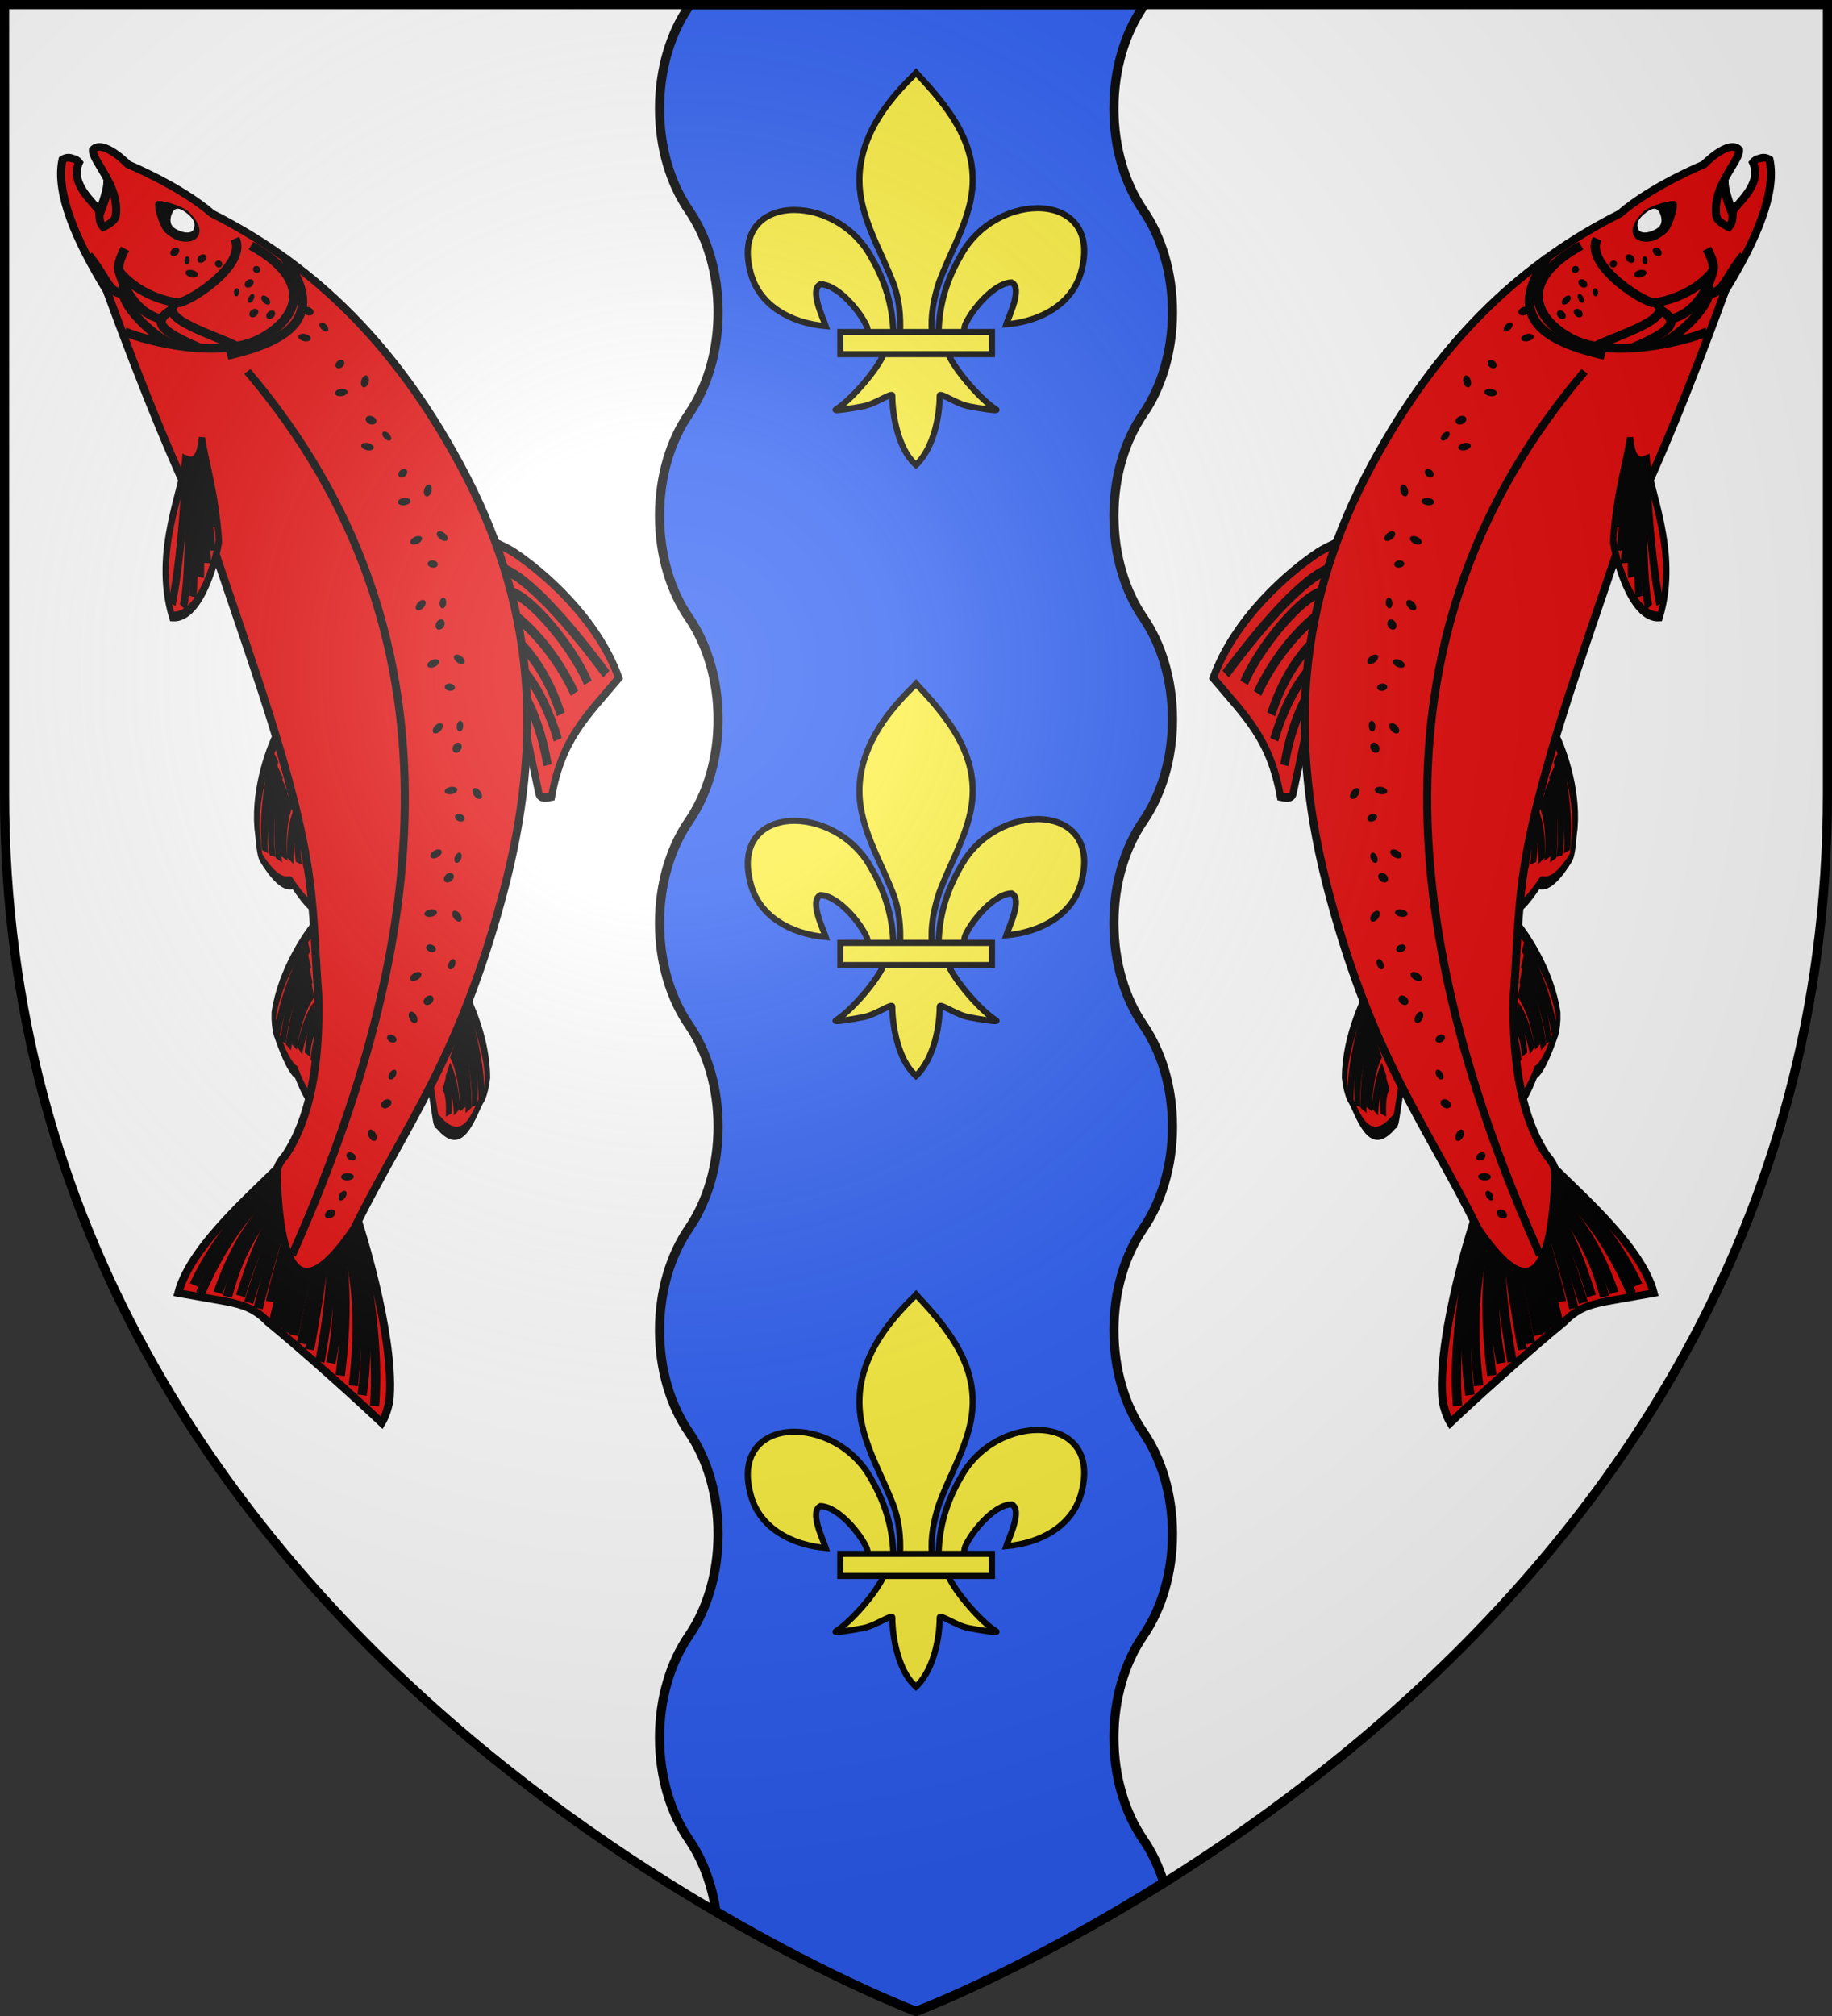 <?xml version="1.0" encoding="UTF-8" standalone="no"?>
<svg
   xmlns:dc="http://purl.org/dc/elements/1.1/"
   xmlns:cc="http://creativecommons.org/ns#"
   xmlns:rdf="http://www.w3.org/1999/02/22-rdf-syntax-ns#"
   xmlns:svg="http://www.w3.org/2000/svg"
   xmlns="http://www.w3.org/2000/svg"
   xmlns:xlink="http://www.w3.org/1999/xlink"
   xmlns:sodipodi="http://sodipodi.sourceforge.net/DTD/sodipodi-0.dtd"
   xmlns:inkscape="http://www.inkscape.org/namespaces/inkscape"
   width="600"
   height="660"
   viewBox="0 0 600 660"
   id="svg2"
   sodipodi:version="0.32"
   inkscape:version="0.46"
   sodipodi:docname="Blason_ville_fr_Chazelles-sur-Albe-A_(Meurthe-et-Moselle).svg"
   inkscape:output_extension="org.inkscape.output.svg.inkscape"
   version="1.0">
  <rect x="0" y="0" width="600" height="660" fill="#333333" stroke="none"/>
  <sodipodi:namedview
     inkscape:window-height="977"
     inkscape:window-width="1280"
     inkscape:pageshadow="2"
     inkscape:pageopacity="0.0"
     guidetolerance="10.0"
     gridtolerance="10.0"
     objecttolerance="10.0"
     borderopacity="1.0"
     bordercolor="#666666"
     pagecolor="#ffffff"
     id="base"
     showgrid="false"
     inkscape:zoom="1.1621212"
     inkscape:cx="300"
     inkscape:cy="330"
     inkscape:window-x="-4"
     inkscape:window-y="-4"
     inkscape:current-layer="layer4"
     inkscape:object-nodes="true"
     inkscape:window-maximized="1" />
  <defs
     id="defs4">
    <radialGradient
       id="Gradient1"
       gradientUnits="userSpaceOnUse"
       cx="-80"
       cy="-80"
       r="405">
      <stop
         style="stop-color:#fff;stop-opacity:0.31"
         offset="0"
         id="stop7" />
      <stop
         style="stop-color:#fff;stop-opacity:0.25"
         offset="0.19"
         id="stop9" />
      <stop
         style="stop-color:#6b6b6b;stop-opacity:0.125"
         offset="0.6"
         id="stop11" />
      <stop
         style="stop-color:#000;stop-opacity:0.125"
         offset="1"
         id="stop13" />
    </radialGradient>
    <clipPath
       id="shield_cut">
      <path
         id="shield"
         d="M -298.5,-298.5 L 298.5,-298.5 L 298.5,-40 C 298.5,246.31 0,358.5 0,358.5 C 0,358.5 -298.5,246.31 -298.5,-40 L -298.5,-298.5 z" />
    </clipPath>
  </defs>
  <g
     id="layer4"
     inkscape:label="Fond écu"
     inkscape:groupmode="layer"
     transform="translate(300,300)">
    <use
       xlink:href="#shield"
       id="use18"
       style="fill:#ffffff"
       x="0"
       y="0"
       width="600"
       height="660" />
    <g
       transform="translate(-1700,-300)"
       inkscape:label="Meubles"
       id="g4275" />
    <path
       style="fill:#2b5df2;fill-opacity:1;fill-rule:evenodd;stroke:#000000;stroke-width:3;stroke-linecap:butt;stroke-linejoin:miter;stroke-opacity:1;display:inline"
       d="M 226.062 1.5 C 225.91 1.731 225.75 1.96 225.594 2.188 C 219.641 10.862 216 22.611 216 35.531 C 216 48.452 219.641 60.169 225.594 68.844 C 231.547 77.518 235.188 89.267 235.188 102.188 C 235.188 115.108 231.547 126.857 225.594 135.531 C 219.641 144.206 216 155.923 216 168.844 C 216 181.764 219.641 193.513 225.594 202.188 C 231.547 210.862 235.188 222.611 235.188 235.531 C 235.188 248.452 231.547 260.169 225.594 268.844 C 219.641 277.518 216 289.267 216 302.188 C 216 315.108 219.641 326.857 225.594 335.531 C 231.547 344.206 235.188 355.923 235.188 368.844 C 235.188 381.764 231.547 393.513 225.594 402.188 C 219.641 410.862 216 422.611 216 435.531 C 216 448.452 219.641 460.169 225.594 468.844 C 231.547 477.518 235.188 489.267 235.188 502.188 C 235.188 515.108 231.547 526.857 225.594 535.531 C 219.641 544.206 216 555.923 216 568.844 C 216 581.764 219.641 593.513 225.594 602.188 C 230.002 608.611 233.136 616.727 234.469 625.75 C 272.62 648.119 300 658.5 300 658.5 C 300 658.5 335.05 645.214 381.125 616.281 C 379.486 611.041 377.205 606.266 374.406 602.188 C 368.453 593.513 364.812 581.764 364.812 568.844 C 364.812 555.923 368.453 544.206 374.406 535.531 C 380.359 526.857 384 515.108 384 502.188 C 384 489.267 380.359 477.518 374.406 468.844 C 368.453 460.169 364.812 448.452 364.812 435.531 C 364.812 422.611 368.453 410.862 374.406 402.188 C 380.359 393.513 384 381.764 384 368.844 C 384 355.923 380.359 344.206 374.406 335.531 C 368.453 326.857 364.812 315.108 364.812 302.188 C 364.812 289.267 368.453 277.518 374.406 268.844 C 380.359 260.169 384 248.452 384 235.531 C 384 222.611 380.359 210.862 374.406 202.188 C 368.453 193.513 364.812 181.764 364.812 168.844 C 364.812 155.923 368.453 144.206 374.406 135.531 C 380.359 126.857 384 115.108 384 102.188 C 384 89.267 380.359 77.518 374.406 68.844 C 368.453 60.169 364.812 48.452 364.812 35.531 C 364.812 22.611 368.453 10.862 374.406 2.188 C 374.562 1.96 374.722 1.731 374.875 1.5 L 226.062 1.5 z "
       id="path22446"
       transform="translate(-300,-300)" />
  </g>
  <g
     id="layer3"
     inkscape:label="Meubles"
     inkscape:groupmode="layer"
     transform="translate(300,300)">
    <g
       transform="matrix(1.419,0.547,-0.57,1.346,-139.804,-699.24)"
       style="display:inline"
       id="g7777">
      <g
         transform="matrix(7.1820527e-2,0.442,-0.468,-0.424,256.911,60.734)"
         id="g4458"
         inkscape:transform-center-x="-45.212333"
         inkscape:transform-center-y="-9.4757472"
         style="fill:none;stroke:#000000;stroke-width:4.764;stroke-miterlimit:4;stroke-dasharray:none">
        <path
           style="fill:#e20909;fill-opacity:1;fill-rule:evenodd;stroke:#000000;stroke-width:4.101;stroke-linecap:butt;stroke-linejoin:miter;stroke-miterlimit:4;stroke-dasharray:none;stroke-opacity:1"
           d="M 1292.388,486.118 C 1302.194,488.368 1328.09,491.672 1340.095,484.974 C 1341.324,483.775 1347.075,480.977 1346.874,479.747 C 1344.488,465.129 1335.53,461.31 1334.332,459.969 C 1330.833,444.981 1326.124,444.644 1326.124,444.644 C 1323.494,443.215 1322.744,452.46 1307.418,455.775"
           id="path4460"
           sodipodi:nodetypes="ccsccc"
           inkscape:connector-curvature="0" />
        <path
           style="fill:none;stroke:#000000;stroke-width:4.764;stroke-linecap:butt;stroke-linejoin:miter;stroke-miterlimit:4;stroke-dasharray:none;stroke-opacity:1"
           d="M 1303.342,480.416 C 1330.333,482.328 1338.272,473.533 1338.272,473.533"
           id="path4462"
           sodipodi:nodetypes="cc"
           inkscape:connector-curvature="0" />
        <path
           sodipodi:nodetypes="cc"
           id="path4464"
           d="M 1300.978,484.752 C 1332.7,485.803 1341.888,478.116 1341.888,478.116"
           style="fill:none;stroke:#000000;stroke-width:4.764;stroke-linecap:butt;stroke-linejoin:miter;stroke-miterlimit:4;stroke-dasharray:none;stroke-opacity:1"
           inkscape:connector-curvature="0" />
        <path
           sodipodi:nodetypes="cc"
           id="path4466"
           d="M 1304.937,475.943 C 1322.906,478.495 1335.444,469.822 1335.444,469.822"
           style="fill:none;stroke:#000000;stroke-width:4.764;stroke-linecap:butt;stroke-linejoin:miter;stroke-miterlimit:4;stroke-dasharray:none;stroke-opacity:1"
           inkscape:connector-curvature="0" />
        <path
           style="fill:none;stroke:#000000;stroke-width:4.764;stroke-linecap:butt;stroke-linejoin:miter;stroke-miterlimit:4;stroke-dasharray:none;stroke-opacity:1"
           d="M 1306.382,471.627 C 1321.433,473.777 1330.946,467.002 1330.946,467.002"
           id="path4468"
           sodipodi:nodetypes="cc"
           inkscape:connector-curvature="0" />
        <path
           sodipodi:nodetypes="cc"
           id="path4470"
           d="M 1308.722,466.067 C 1319.474,467.69 1327.661,463.545 1327.661,463.545"
           style="fill:none;stroke:#000000;stroke-width:4.764;stroke-linecap:butt;stroke-linejoin:miter;stroke-miterlimit:4;stroke-dasharray:none;stroke-opacity:1"
           inkscape:connector-curvature="0" />
        <path
           style="fill:none;stroke:#000000;stroke-width:4.764;stroke-linecap:butt;stroke-linejoin:miter;stroke-miterlimit:4;stroke-dasharray:none;stroke-opacity:1"
           d="M 1310.173,462.056 C 1316.645,464.071 1322.665,458.744 1322.665,458.744"
           id="path4472"
           sodipodi:nodetypes="cc"
           inkscape:connector-curvature="0" />
        <path
           sodipodi:nodetypes="cc"
           id="path4474"
           d="M 1311.444,456.671 C 1315.449,457.816 1319.662,454.056 1319.662,454.056"
           style="fill:none;stroke:#000000;stroke-width:4.764;stroke-linecap:butt;stroke-linejoin:miter;stroke-miterlimit:4;stroke-dasharray:none;stroke-opacity:1"
           inkscape:connector-curvature="0" />
      </g>
      <g
         id="g4440"
         transform="matrix(-2.4706813e-2,0.447,-0.366,-0.514,355.517,134.715)"
         style="fill:none;stroke:#000000;stroke-width:4.764;stroke-miterlimit:4;stroke-dasharray:none">
        <path
           inkscape:connector-curvature="0"
           sodipodi:nodetypes="ccsccc"
           id="path4442"
           d="M 1292.388,486.118 C 1302.194,488.368 1328.09,491.672 1340.095,484.974 C 1341.324,483.775 1342.227,481.35 1342.026,480.12 C 1339.64,465.502 1335.53,461.31 1334.332,459.969 C 1330.833,444.981 1326.124,444.644 1326.124,444.644 C 1323.494,443.215 1322.744,452.46 1307.418,455.775"
           style="fill:#e20909;fill-opacity:1;fill-rule:evenodd;stroke:#000000;stroke-width:4.101;stroke-linecap:butt;stroke-linejoin:miter;stroke-miterlimit:4;stroke-dasharray:none;stroke-opacity:1" />
        <path
           inkscape:connector-curvature="0"
           sodipodi:nodetypes="cc"
           id="path4444"
           d="M 1303.342,480.416 C 1330.333,482.328 1338.272,473.533 1338.272,473.533"
           style="fill:none;stroke:#000000;stroke-width:4.764;stroke-linecap:butt;stroke-linejoin:miter;stroke-miterlimit:4;stroke-dasharray:none;stroke-opacity:1" />
        <path
           inkscape:connector-curvature="0"
           style="fill:none;stroke:#000000;stroke-width:4.764;stroke-linecap:butt;stroke-linejoin:miter;stroke-miterlimit:4;stroke-dasharray:none;stroke-opacity:1"
           d="M 1300.978,484.752 C 1332.7,485.803 1341.888,478.116 1341.888,478.116"
           id="path4446"
           sodipodi:nodetypes="cc" />
        <path
           inkscape:connector-curvature="0"
           style="fill:none;stroke:#000000;stroke-width:4.764;stroke-linecap:butt;stroke-linejoin:miter;stroke-miterlimit:4;stroke-dasharray:none;stroke-opacity:1"
           d="M 1304.937,475.943 C 1322.906,478.495 1335.444,469.822 1335.444,469.822"
           id="path4448"
           sodipodi:nodetypes="cc" />
        <path
           inkscape:connector-curvature="0"
           sodipodi:nodetypes="cc"
           id="path4450"
           d="M 1306.382,471.627 C 1321.433,473.777 1330.946,467.002 1330.946,467.002"
           style="fill:none;stroke:#000000;stroke-width:4.764;stroke-linecap:butt;stroke-linejoin:miter;stroke-miterlimit:4;stroke-dasharray:none;stroke-opacity:1" />
        <path
           inkscape:connector-curvature="0"
           style="fill:none;stroke:#000000;stroke-width:4.764;stroke-linecap:butt;stroke-linejoin:miter;stroke-miterlimit:4;stroke-dasharray:none;stroke-opacity:1"
           d="M 1308.722,466.067 C 1319.474,467.69 1327.661,463.545 1327.661,463.545"
           id="path4452"
           sodipodi:nodetypes="cc" />
        <path
           inkscape:connector-curvature="0"
           sodipodi:nodetypes="cc"
           id="path4454"
           d="M 1310.173,462.056 C 1316.645,464.071 1322.665,458.744 1322.665,458.744"
           style="fill:none;stroke:#000000;stroke-width:4.764;stroke-linecap:butt;stroke-linejoin:miter;stroke-miterlimit:4;stroke-dasharray:none;stroke-opacity:1" />
        <path
           inkscape:connector-curvature="0"
           style="fill:none;stroke:#000000;stroke-width:4.764;stroke-linecap:butt;stroke-linejoin:miter;stroke-miterlimit:4;stroke-dasharray:none;stroke-opacity:1"
           d="M 1311.444,456.671 C 1315.449,457.816 1319.662,454.056 1319.662,454.056"
           id="path4456"
           sodipodi:nodetypes="cc" />
      </g>
      <g
         transform="matrix(0.283,0.347,-6.3353694e-3,-0.631,-183.357,321.898)"
         id="g4476"
         style="fill:none;stroke:#000000;stroke-width:4.764;stroke-miterlimit:4;stroke-dasharray:none">
        <path
           style="fill:#e20909;fill-opacity:1;fill-rule:evenodd;stroke:#000000;stroke-width:4.101;stroke-linecap:butt;stroke-linejoin:miter;stroke-miterlimit:4;stroke-dasharray:none;stroke-opacity:1"
           d="M 1292.388,486.118 C 1302.194,488.368 1328.09,491.672 1340.095,484.974 C 1341.324,483.775 1342.227,481.35 1342.026,480.12 C 1339.735,473.896 1345.81,460.566 1317.377,452.12 C 1314.747,450.69 1314.629,451.49 1299.303,454.806"
           id="path4478"
           sodipodi:nodetypes="ccccc"
           inkscape:connector-curvature="0" />
        <path
           style="fill:none;stroke:#000000;stroke-width:4.764;stroke-linecap:butt;stroke-linejoin:miter;stroke-miterlimit:4;stroke-dasharray:none;stroke-opacity:1"
           d="M 1303.342,480.416 C 1330.333,482.328 1338.272,473.533 1338.272,473.533"
           id="path4480"
           sodipodi:nodetypes="cc"
           inkscape:connector-curvature="0" />
        <path
           sodipodi:nodetypes="cc"
           id="path4482"
           d="M 1300.978,484.752 C 1332.7,485.803 1341.888,478.116 1341.888,478.116"
           style="fill:none;stroke:#000000;stroke-width:4.764;stroke-linecap:butt;stroke-linejoin:miter;stroke-miterlimit:4;stroke-dasharray:none;stroke-opacity:1"
           inkscape:connector-curvature="0" />
        <path
           sodipodi:nodetypes="cc"
           id="path4484"
           d="M 1304.937,475.943 C 1322.906,478.495 1335.444,469.822 1335.444,469.822"
           style="fill:none;stroke:#000000;stroke-width:4.764;stroke-linecap:butt;stroke-linejoin:miter;stroke-miterlimit:4;stroke-dasharray:none;stroke-opacity:1"
           inkscape:connector-curvature="0" />
        <path
           style="fill:none;stroke:#000000;stroke-width:4.764;stroke-linecap:butt;stroke-linejoin:miter;stroke-miterlimit:4;stroke-dasharray:none;stroke-opacity:1"
           d="M 1306.382,471.627 C 1321.433,473.777 1330.946,467.002 1330.946,467.002"
           id="path4486"
           sodipodi:nodetypes="cc"
           inkscape:connector-curvature="0" />
        <path
           sodipodi:nodetypes="cc"
           id="path4488"
           d="M 1308.722,466.067 C 1319.474,467.69 1327.661,463.545 1327.661,463.545"
           style="fill:none;stroke:#000000;stroke-width:4.764;stroke-linecap:butt;stroke-linejoin:miter;stroke-miterlimit:4;stroke-dasharray:none;stroke-opacity:1"
           inkscape:connector-curvature="0" />
        <path
           style="fill:none;stroke:#000000;stroke-width:4.764;stroke-linecap:butt;stroke-linejoin:miter;stroke-miterlimit:4;stroke-dasharray:none;stroke-opacity:1"
           d="M 1310.173,462.056 C 1316.645,464.071 1322.665,458.744 1322.665,458.744"
           id="path4490"
           sodipodi:nodetypes="cc"
           inkscape:connector-curvature="0" />
      </g>
      <g
         id="g4550"
         transform="matrix(-0.24,0.706,-0.625,-0.386,747.125,-264.332)"
         inkscape:transform-center-x="-61.142049"
         inkscape:transform-center-y="-30.345715"
         style="fill:none;stroke:#000000;stroke-width:2.736;stroke-miterlimit:4;stroke-dasharray:none">
        <path
           inkscape:connector-curvature="0"
           style="fill:#e20909;fill-opacity:1;fill-rule:evenodd;stroke:#000000;stroke-width:2.356;stroke-linecap:butt;stroke-linejoin:miter;stroke-miterlimit:4;stroke-dasharray:none;stroke-opacity:1"
           d="M 1174.897,511.353 C 1174.3,510.237 1170.738,502.969 1169.888,500.321 C 1166.411,489.489 1162.145,467.745 1168.001,450.719 C 1182.946,450.133 1192.544,451.177 1205.829,441.602 C 1206.598,442.129 1209.105,443.504 1208.202,445.21 L 1192.562,474.763"
           id="path4526"
           sodipodi:nodetypes="csccsc" />
        <path
           inkscape:connector-curvature="0"
           style="fill:none;stroke:#000000;stroke-width:2.736;stroke-linecap:butt;stroke-linejoin:miter;stroke-miterlimit:4;stroke-dasharray:none;stroke-opacity:1"
           d="M 1175.799,499.619 C 1175.799,499.619 1169.506,493.572 1170.24,454.356"
           id="path4528"
           sodipodi:nodetypes="cc" />
        <path
           inkscape:connector-curvature="0"
           sodipodi:nodetypes="cc"
           id="path4530"
           d="M 1179.078,494.481 C 1173.333,488.748 1173.499,465.77 1176.243,456.727"
           style="fill:none;stroke:#000000;stroke-width:2.736;stroke-linecap:butt;stroke-linejoin:miter;stroke-miterlimit:4;stroke-dasharray:none;stroke-opacity:1" />
        <path
           inkscape:connector-curvature="0"
           style="fill:none;stroke:#000000;stroke-width:2.736;stroke-linecap:butt;stroke-linejoin:miter;stroke-miterlimit:4;stroke-dasharray:none;stroke-opacity:1"
           d="M 1181.151,486.66 C 1181.151,486.66 1177.556,473.702 1181.35,457.6"
           id="path4532"
           sodipodi:nodetypes="cc" />
        <path
           inkscape:connector-curvature="0"
           sodipodi:nodetypes="cc"
           id="path4534"
           d="M 1185.84,483.826 C 1185.84,483.826 1182.196,472.852 1188.473,456.375"
           style="fill:none;stroke:#000000;stroke-width:2.736;stroke-linecap:butt;stroke-linejoin:miter;stroke-miterlimit:4;stroke-dasharray:none;stroke-opacity:1" />
        <path
           inkscape:connector-curvature="0"
           style="fill:none;stroke:#000000;stroke-width:2.736;stroke-linecap:butt;stroke-linejoin:miter;stroke-miterlimit:4;stroke-dasharray:none;stroke-opacity:1"
           d="M 1189.836,477.763 C 1189.836,477.763 1187.052,468.233 1193.872,451.853"
           id="path4536"
           sodipodi:nodetypes="cc"
           inkscape:transform-center-x="20.714286"
           inkscape:transform-center-y="17.204263" />
        <path
           inkscape:connector-curvature="0"
           sodipodi:nodetypes="cc"
           id="path4538"
           d="M 1193.316,473.864 C 1193.316,473.864 1192.266,463.697 1200.995,448.946"
           style="fill:none;stroke:#000000;stroke-width:2.736;stroke-linecap:butt;stroke-linejoin:miter;stroke-miterlimit:4;stroke-dasharray:none;stroke-opacity:1"
           inkscape:transform-center-x="22.033239"
           inkscape:transform-center-y="6.6590296" />
      </g>
      <path
         inkscape:connector-curvature="0"
         style="fill:#e20909;fill-opacity:1;fill-rule:evenodd;stroke:#000000;stroke-width:2;stroke-linecap:butt;stroke-linejoin:miter;stroke-miterlimit:4;stroke-dasharray:none;stroke-opacity:1"
         d="M 41.882,323.359 C 42.828,324.896 42.977,329.437 42.998,330.924 C 43.009,331.668 42.913,333.048 43.392,334.339 C 43.87,335.63 49.846,334.623 47.262,322.959"
         id="path4626"
         sodipodi:nodetypes="cssc" />
      <g
         id="g4687"
         transform="matrix(-0.292,0.305,-0.305,-0.292,679.107,231.387)"
         style="fill:none;stroke:#000000;stroke-width:4.73;stroke-miterlimit:4;stroke-dasharray:none">
        <path
           inkscape:connector-curvature="0"
           sodipodi:nodetypes="ccccccccc"
           id="path4639"
           d="M 1314.395,380.968 C 1314.395,380.968 1322.007,320.477 1338.207,289.731 C 1341.866,282.786 1347.784,278.493 1347.784,278.493 C 1353.118,292.651 1368.399,330.018 1378.239,351.002 C 1381.679,361.497 1387.505,365.857 1396.197,371.861 L 1413.397,383.742 C 1395.781,406.15 1348.406,419.107 1330.761,427.899 L 1345.349,379.142 L 1314.395,380.968 z"
           style="fill:#e20909;fill-opacity:1;fill-rule:evenodd;stroke:#000000;stroke-width:4.072;stroke-linecap:butt;stroke-linejoin:miter;stroke-miterlimit:4;stroke-dasharray:none;stroke-opacity:1" />
        <path
           inkscape:connector-curvature="0"
           sodipodi:nodetypes="cc"
           id="path4641"
           d="M 1315.876,379.884 C 1322.77,349.28 1333.658,312.949 1347.453,288.15"
           style="fill:none;stroke:#000000;stroke-width:4.73;stroke-linecap:butt;stroke-linejoin:miter;stroke-miterlimit:4;stroke-dasharray:none;stroke-opacity:1" />
        <path
           inkscape:connector-curvature="0"
           style="fill:none;stroke:#000000;stroke-width:4.73;stroke-linecap:butt;stroke-linejoin:miter;stroke-miterlimit:4;stroke-dasharray:none;stroke-opacity:1"
           d="M 1320.004,379.006 C 1320.004,379.006 1326.228,334.457 1350.807,296.026"
           id="path4643"
           sodipodi:nodetypes="cc" />
        <path
           inkscape:connector-curvature="0"
           sodipodi:nodetypes="cc"
           id="path4645"
           d="M 1324.407,378.537 C 1324.407,378.537 1323.283,351.679 1352.789,302.359"
           style="fill:none;stroke:#000000;stroke-width:4.73;stroke-linecap:butt;stroke-linejoin:miter;stroke-miterlimit:4;stroke-dasharray:none;stroke-opacity:1" />
        <path
           inkscape:connector-curvature="0"
           style="fill:none;stroke:#000000;stroke-width:4.73;stroke-linecap:butt;stroke-linejoin:miter;stroke-miterlimit:4;stroke-dasharray:none;stroke-opacity:1"
           d="M 1330.845,380.386 C 1330.845,380.386 1333.627,364.217 1362.967,320.949"
           id="path4647"
           sodipodi:nodetypes="cc" />
        <path
           inkscape:connector-curvature="0"
           sodipodi:nodetypes="cc"
           id="path4649"
           d="M 1326.883,378.71 C 1326.883,378.71 1330.602,352.735 1356.585,310.087"
           style="fill:none;stroke:#000000;stroke-width:4.73;stroke-linecap:butt;stroke-linejoin:miter;stroke-miterlimit:4;stroke-dasharray:none;stroke-opacity:1" />
        <path
           inkscape:connector-curvature="0"
           style="fill:none;stroke:#000000;stroke-width:4.73;stroke-linecap:butt;stroke-linejoin:miter;stroke-miterlimit:4;stroke-dasharray:none;stroke-opacity:1"
           d="M 1329.277,380.159 C 1329.277,380.159 1336.437,348.789 1358.18,318.049"
           id="path4651"
           sodipodi:nodetypes="cc" />
        <path
           inkscape:connector-curvature="0"
           sodipodi:nodetypes="cc"
           id="path4653"
           d="M 1334.009,381.578 C 1334.009,381.578 1358.329,346.042 1367.494,333.74"
           style="fill:none;stroke:#000000;stroke-width:4.73;stroke-linecap:butt;stroke-linejoin:miter;stroke-miterlimit:4;stroke-dasharray:none;stroke-opacity:1" />
        <path
           inkscape:connector-curvature="0"
           sodipodi:nodetypes="cc"
           id="path4655"
           d="M 1333.074,380.891 C 1333.074,380.891 1335.751,372.285 1365.091,329.017"
           style="fill:none;stroke:#000000;stroke-width:4.73;stroke-linecap:butt;stroke-linejoin:miter;stroke-miterlimit:4;stroke-dasharray:none;stroke-opacity:1" />
        <path
           inkscape:connector-curvature="0"
           sodipodi:nodetypes="cc"
           id="path4659"
           d="M 1342.262,416.875 C 1335.536,420.985 1371.8,413.369 1404.314,384.353"
           style="fill:none;stroke:#000000;stroke-width:4.73;stroke-linecap:butt;stroke-linejoin:miter;stroke-miterlimit:4;stroke-dasharray:none;stroke-opacity:1" />
        <path
           inkscape:connector-curvature="0"
           style="fill:none;stroke:#000000;stroke-width:4.73;stroke-linecap:butt;stroke-linejoin:miter;stroke-miterlimit:4;stroke-dasharray:none;stroke-opacity:1"
           d="M 1339.293,415.11 C 1338.946,415.61 1363.866,415.748 1403.221,378.933"
           id="path4661"
           sodipodi:nodetypes="cc" />
        <path
           inkscape:connector-curvature="0"
           sodipodi:nodetypes="cc"
           id="path4663"
           d="M 1347.847,404.194 C 1350.345,400.481 1357.994,401.22 1385.2,369.385"
           style="fill:none;stroke:#000000;stroke-width:4.73;stroke-linecap:butt;stroke-linejoin:miter;stroke-miterlimit:4;stroke-dasharray:none;stroke-opacity:1" />
        <path
           inkscape:connector-curvature="0"
           style="fill:none;stroke:#000000;stroke-width:4.73;stroke-linecap:butt;stroke-linejoin:miter;stroke-miterlimit:4;stroke-dasharray:none;stroke-opacity:1"
           d="M 1340.2,411.526 C 1340.2,411.526 1363.446,410.087 1394.93,375.597"
           id="path4665"
           sodipodi:nodetypes="cc" />
        <path
           inkscape:connector-curvature="0"
           sodipodi:nodetypes="cc"
           id="path4667"
           d="M 1347.929,406.415 C 1347.929,406.415 1368.598,400.881 1391.441,371.773"
           style="fill:none;stroke:#000000;stroke-width:4.73;stroke-linecap:butt;stroke-linejoin:miter;stroke-miterlimit:4;stroke-dasharray:none;stroke-opacity:1" />
        <path
           inkscape:connector-curvature="0"
           style="fill:none;stroke:#000000;stroke-width:4.73;stroke-linecap:butt;stroke-linejoin:miter;stroke-miterlimit:4;stroke-dasharray:none;stroke-opacity:1"
           d="M 1347.159,399.676 C 1347.159,399.676 1370.605,372.058 1379.77,359.756"
           id="path4669"
           sodipodi:nodetypes="cc" />
        <path
           inkscape:connector-curvature="0"
           style="fill:none;stroke:#000000;stroke-width:4.73;stroke-linecap:butt;stroke-linejoin:miter;stroke-miterlimit:4;stroke-dasharray:none;stroke-opacity:1"
           d="M 1347.6,401.028 C 1347.638,400.957 1354.016,397.752 1382.909,364.513"
           id="path4671"
           sodipodi:nodetypes="cc" />
        <path
           inkscape:connector-curvature="0"
           sodipodi:nodetypes="cc"
           id="path4673"
           d="M 1345.289,394.804 C 1345.289,394.804 1363.454,372.753 1372.619,360.451"
           style="fill:none;stroke:#000000;stroke-width:4.73;stroke-linecap:butt;stroke-linejoin:miter;stroke-miterlimit:4;stroke-dasharray:none;stroke-opacity:1" />
        <path
           inkscape:connector-curvature="0"
           style="fill:none;stroke:#000000;stroke-width:4.73;stroke-linecap:butt;stroke-linejoin:miter;stroke-miterlimit:4;stroke-dasharray:none;stroke-opacity:1"
           d="M 1337.614,384.123 C 1337.614,384.123 1360.125,351.667 1369.29,339.365"
           id="path4675"
           sodipodi:nodetypes="cc" />
        <path
           inkscape:connector-curvature="0"
           sodipodi:nodetypes="cc"
           id="path4677"
           d="M 1340.883,388.766 C 1340.883,388.766 1365.018,358.387 1374.183,346.085"
           style="fill:none;stroke:#000000;stroke-width:4.73;stroke-linecap:butt;stroke-linejoin:miter;stroke-miterlimit:4;stroke-dasharray:none;stroke-opacity:1" />
        <path
           inkscape:connector-curvature="0"
           style="fill:none;stroke:#000000;stroke-width:4.73;stroke-linecap:butt;stroke-linejoin:miter;stroke-miterlimit:4;stroke-dasharray:none;stroke-opacity:1"
           d="M 1338.938,385.882 C 1338.938,385.882 1363.208,354.716 1372.374,342.414"
           id="path4679"
           sodipodi:nodetypes="cc" />
        <path
           inkscape:connector-curvature="0"
           style="fill:none;stroke:#000000;stroke-width:4.73;stroke-linecap:butt;stroke-linejoin:miter;stroke-miterlimit:4;stroke-dasharray:none;stroke-opacity:1"
           d="M 1343.198,391.704 C 1343.198,391.704 1366.751,361.872 1375.917,349.57"
           id="path4681"
           sodipodi:nodetypes="cc" />
        <path
           inkscape:transform-center-x="-0.44322412"
           style="fill:none;stroke:#000000;stroke-width:4.73;stroke-miterlimit:4;stroke-dasharray:none"
           d="M 1312.538,406.777 C 1313.139,406.211 1313.971,406.116 1314.397,406.566 C 1314.822,407.016 1314.681,407.84 1314.08,408.406 C 1313.48,408.972 1312.647,409.067 1312.222,408.617 C 1311.796,408.167 1311.938,407.343 1312.538,406.777 L 1312.538,406.777 z"
           id="path4683"
           inkscape:transform-center-y="0.12004011"
           inkscape:connector-curvature="0" />
        <path
           inkscape:transform-center-y="0.42600952"
           id="path4685"
           d="M 1315.257,400.1 C 1316.34,399.393 1317.299,400.386 1317.397,402.316 C 1317.495,404.247 1316.695,406.388 1315.611,407.095 C 1314.528,407.802 1313.569,406.809 1313.471,404.879 C 1313.373,402.948 1314.173,400.807 1315.257,400.1 z"
           style="fill:none;stroke:#000000;stroke-width:4.73;stroke-miterlimit:4;stroke-dasharray:none"
           inkscape:transform-center-x="-0.59342206"
           inkscape:connector-curvature="0" />
      </g>
      <path
         inkscape:connector-curvature="0"
         id="path3968"
         d="M 93.118,390.951 C 109.763,411.319 129.364,433.183 140.624,453.317 C 144.772,460.765 148.101,468.594 152.134,476.896 C 158.47,491.633 160.751,503.623 159.052,512.915 C 158.224,515.65 158.356,516.448 159.426,518.852 C 169.485,541.442 175.509,540.118 178.839,522.819 C 180.292,496.693 185.668,478.114 179.861,438.02 C 174.388,401.558 160.104,374.753 133.328,352.48 C 110.283,333.154 87.965,324.318 65.394,321.989 C 56.687,318.76 44.621,318.483 44.621,318.483 C 44.621,318.483 37.462,315.092 36.395,318.237 C 37.032,320.701 44.877,323.529 46.516,330.411 C 46.696,331.719 44.948,333.595 44.948,333.595 C 43.32,332.756 43.293,331.042 42.569,330.437 C 41.114,329.221 34.58,327.3 34.705,322.022 C 33.859,321.46 32.965,321.754 32.965,321.754 C 31.858,321.625 31.182,322.761 31.182,322.761 C 32.528,330.202 40.546,338.532 50.964,346.594 C 65.824,363.636 80.016,378.97 93.118,390.951 L 93.118,390.951 z"
         style="fill:#e20909;stroke:#000000;stroke-width:1.722;stroke-linecap:butt;stroke-linejoin:miter;stroke-miterlimit:4;stroke-dasharray:none;stroke-opacity:1"
         sodipodi:nodetypes="ccccccccccccccccccc" />
      <g
         id="g4514"
         transform="matrix(0.48,0.338,8.2536095e-2,-0.547,-522.547,333.195)"
         style="fill:none;stroke:#000000;stroke-width:3.711;stroke-miterlimit:4;stroke-dasharray:none"
         inkscape:transform-center-x="-45.429605"
         inkscape:transform-center-y="6.1422135">
        <path
           sodipodi:nodetypes="ccccc"
           id="path4498"
           d="M 1149.322,643.414 C 1155.105,634.744 1149.433,632.691 1148.227,631.957 C 1154.023,623.936 1156.904,597.253 1177.677,588.27 C 1188.934,598.875 1179.526,621.262 1177.633,624.115 C 1165.947,634.873 1157.118,637.952 1149.322,643.414 L 1149.322,643.414 z"
           style="fill:#e20909;stroke:#000000;stroke-width:3.195;stroke-linecap:butt;stroke-linejoin:miter;stroke-miterlimit:4;stroke-dasharray:none;stroke-opacity:1"
           inkscape:connector-curvature="0" />
        <path
           sodipodi:nodetypes="cc"
           id="path4500"
           d="M 1149.591,632.694 C 1178.112,602.128 1179.568,594.519 1179.568,594.519"
           style="fill:none;stroke:#000000;stroke-width:3.711;stroke-linecap:butt;stroke-linejoin:miter;stroke-miterlimit:4;stroke-dasharray:none;stroke-opacity:1"
           inkscape:connector-curvature="0" />
        <path
           sodipodi:nodetypes="cc"
           style="fill:none;stroke:#000000;stroke-width:3.711;stroke-linecap:butt;stroke-linejoin:miter;stroke-miterlimit:4;stroke-dasharray:none;stroke-opacity:1"
           d="M 1151.003,633.812 C 1151.003,633.812 1169.088,617.232 1180.705,600.767"
           id="path4502"
           inkscape:connector-curvature="0" />
        <path
           id="path4504"
           d="M 1151.568,635.255 C 1151.568,635.255 1172.378,617.09 1179.017,608.304"
           style="fill:none;stroke:#000000;stroke-width:3.711;stroke-linecap:butt;stroke-linejoin:miter;stroke-miterlimit:4;stroke-dasharray:none;stroke-opacity:1"
           sodipodi:nodetypes="cc"
           inkscape:connector-curvature="0" />
        <path
           sodipodi:nodetypes="cc"
           style="fill:none;stroke:#000000;stroke-width:3.711;stroke-linecap:butt;stroke-linejoin:miter;stroke-miterlimit:4;stroke-dasharray:none;stroke-opacity:1"
           d="M 1151.764,637.395 C 1151.764,637.395 1168.902,627.113 1177.319,619.135"
           id="path4506"
           inkscape:connector-curvature="0" />
        <path
           sodipodi:nodetypes="cc"
           style="fill:none;stroke:#000000;stroke-width:3.711;stroke-linecap:butt;stroke-linejoin:miter;stroke-miterlimit:4;stroke-dasharray:none;stroke-opacity:1"
           d="M 1151.517,636.558 C 1151.517,636.558 1172.826,620.373 1178.449,614.365"
           id="path4508"
           inkscape:connector-curvature="0" />
        <path
           id="path4510"
           d="M 1151.869,638.848 C 1151.869,638.848 1166.388,631.605 1173.167,625.956"
           style="fill:none;stroke:#000000;stroke-width:3.711;stroke-linecap:butt;stroke-linejoin:miter;stroke-miterlimit:4;stroke-dasharray:none;stroke-opacity:1"
           sodipodi:nodetypes="cc"
           inkscape:connector-curvature="0" />
        <path
           style="fill:none;stroke:#000000;stroke-width:3.711;stroke-linecap:butt;stroke-linejoin:miter;stroke-miterlimit:4;stroke-dasharray:none;stroke-opacity:1"
           d="M 1148.661,632.1 C 1169.147,605.676 1174.911,591.395 1174.911,591.395"
           id="path4512"
           sodipodi:nodetypes="cc"
           inkscape:connector-curvature="0" />
      </g>
      <path
         inkscape:connector-curvature="0"
         style="fill:none;stroke:#000000;stroke-width:2;stroke-linecap:butt;stroke-linejoin:miter;stroke-miterlimit:4;stroke-dasharray:none;stroke-opacity:1"
         d="M 75.798,325.552 C 91.565,327.754 91.224,337.223 85.355,344.337 C 79.183,351.818 63.483,353.931 57.977,353.749"
         id="path4568"
         sodipodi:nodetypes="csc" />
      <path
         inkscape:connector-curvature="0"
         style="fill:none;stroke:#000000;stroke-width:2;stroke-linecap:butt;stroke-linejoin:miter;stroke-miterlimit:4;stroke-dasharray:none;stroke-opacity:1"
         d="M 72.043,325.39 C 77.021,330.082 67.352,343.836 65.763,343.48 C 65.763,343.48 58.724,345.38 52.107,341.732 C 50.553,340.876 51.081,336.366 51.081,336.366"
         id="path4570"
         sodipodi:nodetypes="cccc" />
      <path
         inkscape:connector-curvature="0"
         sodipodi:nodetypes="cc"
         id="path4572"
         d="M 81.118,347.71 C 76.399,347.185 62.879,348.452 65.819,343.453"
         style="fill:none;stroke:#000000;stroke-width:2;stroke-linecap:butt;stroke-linejoin:miter;stroke-miterlimit:4;stroke-dasharray:none;stroke-opacity:1" />
      <path
         inkscape:connector-curvature="0"
         style="fill:none;stroke:#000000;stroke-width:2;stroke-linecap:butt;stroke-linejoin:miter;stroke-miterlimit:4;stroke-dasharray:none;stroke-opacity:1"
         d="M 73.904,351.051 C 64.976,350.662 62.357,349.514 65.598,345.179"
         id="path4574"
         sodipodi:nodetypes="cc" />
      <path
         inkscape:connector-curvature="0"
         style="fill:none;stroke:#000000;stroke-width:2;stroke-linecap:butt;stroke-linejoin:miter;stroke-miterlimit:4;stroke-dasharray:none;stroke-opacity:1"
         d="M 53.912,343.978 C 53.593,348.485 65.579,353.026 69.074,352.44"
         id="path4576"
         sodipodi:nodetypes="cc" />
      <path
         inkscape:connector-curvature="0"
         style="fill:none;stroke:#000000;stroke-width:2;stroke-linecap:butt;stroke-linejoin:miter;stroke-miterlimit:4;stroke-dasharray:none;stroke-opacity:1"
         d="M 51.664,341.334 C 55.695,346.913 60.709,348.728 64.204,348.143"
         id="path4578"
         sodipodi:nodetypes="cc" />
      <path
         inkscape:connector-curvature="0"
         sodipodi:nodetypes="cc"
         id="path4580"
         d="M 44.334,340.656 C 50.342,344.292 51.045,346.635 54.54,346.049"
         style="fill:none;stroke:#000000;stroke-width:2;stroke-linecap:butt;stroke-linejoin:miter;stroke-miterlimit:4;stroke-dasharray:none;stroke-opacity:1" />
      <path
         inkscape:connector-curvature="0"
         style="fill:none;stroke:#000000;stroke-width:2;stroke-linecap:butt;stroke-linejoin:miter;stroke-miterlimit:4;stroke-dasharray:none;stroke-opacity:1"
         d="M 80.317,350.43 C 90.359,343.175 97.552,334.747 83.467,325.332"
         id="path4582"
         sodipodi:nodetypes="cc" />
      <path
         inkscape:connector-curvature="0"
         style="fill:#000000;fill-opacity:1;stroke:none;stroke-width:2;stroke-miterlimit:4;stroke-dasharray:none"
         d="M 93.856,334.738 C 93.815,335.238 93.241,335.6 92.575,335.546 C 91.908,335.492 91.4,335.042 91.44,334.542 C 91.481,334.042 92.055,333.68 92.722,333.734 C 93.389,333.788 93.897,334.238 93.856,334.738 z"
         id="path4584"
         inkscape:transform-center-y="0.69188093" />
      <path
         inkscape:connector-curvature="0"
         inkscape:transform-center-y="0.48608702"
         id="path4586"
         d="M 98.171,337.259 C 97.98,337.595 97.346,337.612 96.756,337.298 C 96.166,336.983 95.842,336.455 96.033,336.119 C 96.223,335.783 96.857,335.766 97.447,336.08 C 98.037,336.395 98.361,336.923 98.171,337.259 L 98.171,337.259 z"
         style="fill:#000000;fill-opacity:1;stroke:none;stroke-width:2;stroke-miterlimit:4;stroke-dasharray:none"
         inkscape:transform-center-x="0.28219003" />
      <path
         inkscape:connector-curvature="0"
         inkscape:transform-center-x="-0.014595588"
         style="fill:#000000;fill-opacity:1;stroke:none;stroke-width:2;stroke-miterlimit:4;stroke-dasharray:none"
         d="M 95.52,340.332 C 95.521,340.785 94.914,341.209 94.164,341.278 C 93.414,341.348 92.804,341.036 92.803,340.583 C 92.801,340.13 93.408,339.706 94.158,339.637 C 94.908,339.568 95.518,339.879 95.52,340.332 L 95.52,340.332 z"
         id="path4588"
         inkscape:transform-center-y="0.66887882" />
      <path
         inkscape:connector-curvature="0"
         inkscape:transform-center-y="0.27488069"
         id="path4590"
         d="M 103.9,342.196 C 104.288,342.428 104.379,343.048 104.103,343.58 C 103.828,344.112 103.289,344.355 102.901,344.123 C 102.513,343.891 102.422,343.272 102.697,342.74 C 102.973,342.208 103.512,341.964 103.9,342.196 z"
         style="fill:#000000;fill-opacity:1;stroke:none;stroke-width:2;stroke-miterlimit:4;stroke-dasharray:none"
         inkscape:transform-center-x="-0.57286238" />
      <path
         inkscape:connector-curvature="0"
         inkscape:transform-center-y="0.61458428"
         id="path4592"
         d="M 107.271,348.366 C 107.442,348.785 107.038,349.406 106.369,349.752 C 105.7,350.097 105.018,350.037 104.846,349.618 C 104.675,349.198 105.079,348.577 105.748,348.232 C 106.417,347.887 107.1,347.947 107.271,348.366 L 107.271,348.366 z"
         style="fill:#000000;fill-opacity:1;stroke:none;stroke-width:2;stroke-miterlimit:4;stroke-dasharray:none"
         inkscape:transform-center-x="-0.26439639" />
      <path
         inkscape:connector-curvature="0"
         inkscape:transform-center-x="0.26439577"
         style="fill:#000000;fill-opacity:1;stroke:none;stroke-width:2;stroke-miterlimit:4;stroke-dasharray:none"
         d="M 109.561,343.415 C 109.126,343.541 108.889,344.243 109.032,344.982 C 109.176,345.721 109.646,346.219 110.081,346.094 C 110.517,345.969 110.753,345.267 110.61,344.528 C 110.466,343.788 109.996,343.29 109.561,343.415 L 109.561,343.415 z"
         id="path4594"
         inkscape:transform-center-y="0.61457859" />
      <path
         inkscape:connector-curvature="0"
         inkscape:transform-center-x="-0.57286342"
         style="fill:#000000;fill-opacity:1;stroke:none;stroke-width:2;stroke-miterlimit:4;stroke-dasharray:none"
         d="M 82.524,338.464 C 82.912,338.695 83.004,339.315 82.728,339.847 C 82.452,340.379 81.914,340.623 81.526,340.391 C 81.138,340.159 81.047,339.539 81.322,339.007 C 81.598,338.475 82.136,338.232 82.524,338.464 z"
         id="path4596"
         inkscape:transform-center-y="0.27488165" />
      <path
         inkscape:connector-curvature="0"
         inkscape:transform-center-x="0.28218837"
         style="fill:#000000;fill-opacity:1;stroke:none;stroke-width:2;stroke-miterlimit:4;stroke-dasharray:none"
         d="M 84.378,336.321 C 84.187,336.658 83.553,336.675 82.963,336.361 C 82.373,336.046 82.049,335.518 82.24,335.182 C 82.431,334.846 83.064,334.828 83.654,335.143 C 84.244,335.457 84.569,335.985 84.378,336.321 z"
         id="path4598"
         inkscape:transform-center-y="0.48608556" />
      <path
         inkscape:connector-curvature="0"
         inkscape:transform-center-x="-0.57286501"
         style="fill:#000000;fill-opacity:1;stroke:none;stroke-width:2;stroke-miterlimit:4;stroke-dasharray:none"
         d="M 79.121,332.639 C 79.509,332.87 79.6,333.49 79.324,334.022 C 79.049,334.554 78.51,334.798 78.122,334.566 C 77.734,334.334 77.643,333.714 77.918,333.182 C 78.194,332.65 78.733,332.407 79.121,332.639 L 79.121,332.639 z"
         id="path4600"
         inkscape:transform-center-y="0.27488183" />
      <path
         inkscape:connector-curvature="0"
         inkscape:transform-center-x="0.19196094"
         style="fill:#000000;fill-opacity:1;stroke:none;stroke-width:2;stroke-miterlimit:4;stroke-dasharray:none"
         d="M 76.641,335.595 C 76.337,335.662 76.193,336.113 76.32,336.601 C 76.448,337.09 76.798,337.433 77.103,337.366 C 77.407,337.299 77.551,336.848 77.423,336.359 C 77.296,335.87 76.945,335.528 76.641,335.595 L 76.641,335.595 z"
         id="path4602"
         inkscape:transform-center-y="0.39184328" />
      <path
         inkscape:connector-curvature="0"
         inkscape:transform-center-y="0.50789822"
         id="path4604"
         d="M 80.185,335.508 C 79.875,335.636 79.665,336.209 79.717,336.787 C 79.769,337.366 80.062,337.732 80.372,337.604 C 80.681,337.476 80.891,336.903 80.839,336.324 C 80.788,335.746 80.494,335.38 80.185,335.508 z"
         style="fill:#000000;fill-opacity:1;stroke:none;stroke-width:2;stroke-miterlimit:4;stroke-dasharray:none"
         inkscape:transform-center-x="0.17488868" />
      <path
         inkscape:connector-curvature="0"
         inkscape:transform-center-x="-0.5728625"
         style="fill:#000000;fill-opacity:1;stroke:none;stroke-width:2;stroke-miterlimit:4;stroke-dasharray:none"
         d="M 86.02,337.447 C 86.408,337.679 86.5,338.299 86.224,338.831 C 85.948,339.363 85.41,339.606 85.022,339.374 C 84.634,339.143 84.542,338.523 84.818,337.991 C 85.094,337.459 85.632,337.215 86.02,337.447 L 86.02,337.447 z"
         id="path4606"
         inkscape:transform-center-y="0.27488246" />
      <path
         inkscape:connector-curvature="0"
         inkscape:transform-center-y="0.191545"
         id="path4608"
         d="M 79.287,329.422 C 79.681,329.643 79.84,330.122 79.644,330.49 C 79.447,330.859 78.969,330.979 78.576,330.757 C 78.182,330.536 78.023,330.058 78.219,329.689 C 78.416,329.321 78.894,329.201 79.287,329.422 L 79.287,329.422 z"
         style="fill:#000000;fill-opacity:1;stroke:none;stroke-width:2;stroke-miterlimit:4;stroke-dasharray:none"
         inkscape:transform-center-x="-0.57286325" />
      <path
         inkscape:connector-curvature="0"
         inkscape:transform-center-x="-0.57286413"
         style="fill:#000000;fill-opacity:1;stroke:none;stroke-width:2;stroke-miterlimit:4;stroke-dasharray:none"
         d="M 71.281,331.323 C 71.674,331.544 71.834,332.022 71.638,332.391 C 71.441,332.76 70.962,332.879 70.569,332.658 C 70.176,332.437 70.016,331.958 70.213,331.59 C 70.409,331.221 70.888,331.102 71.281,331.323 L 71.281,331.323 z"
         id="path4610"
         inkscape:transform-center-y="0.19154461" />
      <path
         inkscape:connector-curvature="0"
         inkscape:transform-center-y="0.27488201"
         id="path4612"
         d="M 61.707,332.032 C 62.095,332.264 62.187,332.884 61.911,333.416 C 61.635,333.947 61.097,334.191 60.709,333.959 C 60.321,333.727 60.23,333.107 60.505,332.575 C 60.781,332.043 61.319,331.8 61.707,332.032 z"
         style="fill:#000000;fill-opacity:1;stroke:none;stroke-width:2;stroke-miterlimit:4;stroke-dasharray:none"
         inkscape:transform-center-x="-0.57286278" />
      <path
         inkscape:connector-curvature="0"
         inkscape:transform-center-y="0.66887908"
         id="path4614"
         d="M 67.759,336.063 C 67.76,336.516 67.153,336.939 66.403,337.009 C 65.653,337.078 65.043,336.766 65.042,336.313 C 65.04,335.86 65.648,335.436 66.397,335.367 C 67.147,335.298 67.757,335.61 67.759,336.063 L 67.759,336.063 z"
         style="fill:#000000;fill-opacity:1;stroke:none;stroke-width:2;stroke-miterlimit:4;stroke-dasharray:none"
         inkscape:transform-center-x="-0.014597807" />
      <path
         inkscape:connector-curvature="0"
         inkscape:transform-center-y="0.39184454"
         id="path4616"
         d="M 64.125,332.893 C 63.821,332.96 63.677,333.411 63.805,333.9 C 63.933,334.388 64.283,334.731 64.587,334.664 C 64.892,334.597 65.035,334.146 64.908,333.657 C 64.78,333.168 64.43,332.826 64.125,332.893 z"
         style="fill:#000000;fill-opacity:1;stroke:none;stroke-width:2;stroke-miterlimit:4;stroke-dasharray:none"
         inkscape:transform-center-x="0.19196287" />
      <path
         inkscape:connector-curvature="0"
         inkscape:transform-center-y="0.2748832"
         id="path4618"
         d="M 67.653,331.25 C 68.041,331.482 68.133,332.102 67.857,332.634 C 67.581,333.166 67.043,333.41 66.655,333.178 C 66.267,332.946 66.175,332.326 66.451,331.794 C 66.727,331.262 67.265,331.019 67.653,331.25 L 67.653,331.25 z"
         style="fill:#000000;fill-opacity:1;stroke:none;stroke-width:2;stroke-miterlimit:4;stroke-dasharray:none"
         inkscape:transform-center-x="-0.57286306" />
      <path
         inkscape:connector-curvature="0"
         style="fill:#000000;fill-opacity:1;fill-rule:evenodd;stroke:none;stroke-width:2;stroke-miterlimit:4;stroke-dasharray:none"
         d="M 53.232,324.12 C 53.144,325.454 56.218,328.843 57.083,329.369 C 57.949,329.895 58.734,330.112 60.058,330.314 C 61.792,330.579 63.831,329.662 64.312,328.508 C 65.021,326.808 63.96,324.973 60.506,323.47 C 58.866,322.756 53.297,323.127 53.232,324.12 L 53.232,324.12 z"
         id="path4620"
         sodipodi:nodetypes="csssss" />
      <path
         inkscape:connector-curvature="0"
         style="fill:#ffffff;fill-opacity:1;fill-rule:evenodd;stroke:none;stroke-width:2;stroke-miterlimit:4;stroke-dasharray:none"
         d="M 60.094,323.868 C 58.685,323.471 57.816,323.559 57.54,324.45 C 57.264,325.341 57.459,327.458 58.911,327.971 C 60.363,328.484 63.107,328.224 63.052,326.681 C 63.012,325.557 62.416,324.528 60.094,323.869 L 60.094,323.868 z"
         id="path4622"
         sodipodi:nodetypes="czzsc" />
      <path
         inkscape:transform-center-y="0.69188093"
         id="path4750"
         d="M 115.497,352.474 C 115.456,352.974 114.882,353.336 114.215,353.282 C 113.549,353.228 113.04,352.778 113.081,352.278 C 113.122,351.778 113.696,351.416 114.363,351.47 C 115.029,351.524 115.538,351.974 115.497,352.474 z"
         style="fill:#000000;fill-opacity:1;stroke:none;stroke-width:2;stroke-miterlimit:4;stroke-dasharray:none"
         inkscape:connector-curvature="0" />
      <path
         inkscape:transform-center-x="0.28219003"
         style="fill:#000000;fill-opacity:1;stroke:none;stroke-width:2;stroke-miterlimit:4;stroke-dasharray:none"
         d="M 119.811,354.995 C 119.621,355.331 118.987,355.348 118.397,355.034 C 117.807,354.719 117.483,354.191 117.673,353.855 C 117.864,353.519 118.498,353.502 119.088,353.816 C 119.678,354.131 120.002,354.659 119.811,354.995 L 119.811,354.995 z"
         id="path4752"
         inkscape:transform-center-y="0.48608702"
         inkscape:connector-curvature="0" />
      <path
         inkscape:transform-center-y="0.66887882"
         id="path4754"
         d="M 117.16,358.068 C 117.162,358.521 116.555,358.945 115.805,359.014 C 115.055,359.084 114.445,358.772 114.443,358.319 C 114.442,357.866 115.049,357.442 115.799,357.373 C 116.549,357.304 117.159,357.615 117.16,358.068 L 117.16,358.068 z"
         style="fill:#000000;fill-opacity:1;stroke:none;stroke-width:2;stroke-miterlimit:4;stroke-dasharray:none"
         inkscape:transform-center-x="-0.014595588"
         inkscape:connector-curvature="0" />
      <path
         inkscape:transform-center-x="-0.57286238"
         style="fill:#000000;fill-opacity:1;stroke:none;stroke-width:2;stroke-miterlimit:4;stroke-dasharray:none"
         d="M 125.54,359.932 C 125.928,360.164 126.02,360.784 125.744,361.316 C 125.468,361.848 124.93,362.091 124.542,361.859 C 124.154,361.627 124.063,361.007 124.338,360.476 C 124.614,359.944 125.152,359.7 125.54,359.932 L 125.54,359.932 z"
         id="path4756"
         inkscape:transform-center-y="0.27488069"
         inkscape:connector-curvature="0" />
      <path
         inkscape:transform-center-x="-0.26439639"
         style="fill:#000000;fill-opacity:1;stroke:none;stroke-width:2;stroke-miterlimit:4;stroke-dasharray:none"
         d="M 128.912,366.102 C 129.083,366.521 128.679,367.142 128.01,367.487 C 127.341,367.833 126.658,367.773 126.487,367.353 C 126.316,366.934 126.72,366.313 127.389,365.968 C 128.058,365.623 128.74,365.683 128.912,366.102 L 128.912,366.102 z"
         id="path4758"
         inkscape:transform-center-y="0.61458428"
         inkscape:connector-curvature="0" />
      <path
         inkscape:transform-center-y="0.61457859"
         id="path4760"
         d="M 131.202,361.151 C 130.766,361.277 130.53,361.978 130.673,362.718 C 130.817,363.457 131.287,363.955 131.722,363.83 C 132.157,363.704 132.394,363.003 132.251,362.264 C 132.107,361.524 131.637,361.026 131.202,361.151 L 131.202,361.151 z"
         style="fill:#000000;fill-opacity:1;stroke:none;stroke-width:2;stroke-miterlimit:4;stroke-dasharray:none"
         inkscape:transform-center-x="0.26439577"
         inkscape:connector-curvature="0" />
      <path
         inkscape:transform-center-y="0.4973027"
         id="path4762"
         d="M 158.989,412.706 C 158.49,412.659 158.034,413.162 157.972,413.828 C 157.91,414.495 158.266,415.073 158.765,415.119 C 159.265,415.166 159.72,414.663 159.782,413.997 C 159.844,413.33 159.489,412.752 158.989,412.706 z"
         style="fill:#000000;fill-opacity:1;stroke:none;stroke-width:2;stroke-miterlimit:4;stroke-dasharray:none"
         inkscape:connector-curvature="0"
         inkscape:transform-center-x="-0.4809752" />
      <path
         inkscape:transform-center-x="-0.54075648"
         style="fill:#000000;fill-opacity:1;stroke:none;stroke-width:2;stroke-miterlimit:4;stroke-dasharray:none"
         d="M 157.252,408.021 C 156.888,408.15 156.762,408.771 156.969,409.407 C 157.177,410.042 157.641,410.453 158.005,410.323 C 158.369,410.193 158.496,409.572 158.288,408.937 C 158.08,408.301 157.616,407.891 157.252,408.021 L 157.252,408.021 z"
         id="path4764"
         inkscape:transform-center-y="0.15323768"
         inkscape:connector-curvature="0" />
      <path
         inkscape:transform-center-y="0.49093326"
         id="path4766"
         d="M 153.767,410.1 C 153.321,410.021 152.799,410.546 152.601,411.272 C 152.403,411.999 152.604,412.653 153.05,412.733 C 153.496,412.813 154.019,412.288 154.217,411.561 C 154.414,410.835 154.213,410.18 153.767,410.1 L 153.767,410.1 z"
         style="fill:#000000;fill-opacity:1;stroke:none;stroke-width:2;stroke-miterlimit:4;stroke-dasharray:none"
         inkscape:transform-center-x="-0.45450493"
         inkscape:connector-curvature="0" />
      <path
         inkscape:transform-center-x="0.22071179"
         style="fill:#000000;fill-opacity:1;stroke:none;stroke-width:2;stroke-miterlimit:4;stroke-dasharray:none"
         d="M 153.379,401.524 C 153.218,401.102 152.623,400.905 152.052,401.085 C 151.48,401.264 151.147,401.753 151.309,402.175 C 151.47,402.597 152.065,402.794 152.636,402.615 C 153.208,402.435 153.541,401.947 153.379,401.524 z"
         id="path4768"
         inkscape:transform-center-y="0.59585317"
         inkscape:connector-curvature="0" />
      <path
         inkscape:transform-center-x="-0.2372003"
         style="fill:#000000;fill-opacity:1;stroke:none;stroke-width:2;stroke-miterlimit:4;stroke-dasharray:none"
         d="M 147.885,397.137 C 147.502,396.896 146.82,397.187 146.365,397.786 C 145.909,398.386 145.85,399.068 146.233,399.309 C 146.617,399.551 147.298,399.26 147.754,398.661 C 148.21,398.061 148.268,397.379 147.885,397.137 z"
         id="path4770"
         inkscape:transform-center-y="0.62558765"
         inkscape:connector-curvature="0" />
      <path
         inkscape:transform-center-y="0.2579725"
         id="path4772"
         d="M 153.157,395.737 C 152.958,396.145 152.226,396.257 151.523,395.987 C 150.819,395.718 150.41,395.169 150.609,394.762 C 150.807,394.355 151.539,394.243 152.243,394.512 C 152.946,394.781 153.356,395.33 153.157,395.737 L 153.157,395.737 z"
         style="fill:#000000;fill-opacity:1;stroke:none;stroke-width:2;stroke-miterlimit:4;stroke-dasharray:none"
         inkscape:transform-center-x="-0.61730868"
         inkscape:connector-curvature="0" />
      <path
         inkscape:connector-curvature="0"
         style="fill:#000000;fill-opacity:1;stroke:none;stroke-width:2;stroke-miterlimit:4;stroke-dasharray:none"
         d="M 145.26,388.325 C 144.761,388.279 144.305,388.782 144.243,389.448 C 144.181,390.114 144.537,390.692 145.036,390.739 C 145.536,390.785 145.991,390.282 146.053,389.616 C 146.115,388.95 145.76,388.372 145.26,388.325 L 145.26,388.325 z"
         id="path4774"
         inkscape:transform-center-y="0.49730209"
         inkscape:transform-center-x="-0.48097699" />
      <path
         inkscape:connector-curvature="0"
         inkscape:transform-center-y="0.15324207"
         id="path4776"
         d="M 143.523,383.64 C 143.16,383.77 143.033,384.391 143.241,385.027 C 143.448,385.662 143.912,386.073 144.276,385.943 C 144.64,385.813 144.767,385.192 144.559,384.556 C 144.351,383.921 143.887,383.51 143.523,383.64 L 143.523,383.64 z"
         style="fill:#000000;fill-opacity:1;stroke:none;stroke-width:2;stroke-miterlimit:4;stroke-dasharray:none"
         inkscape:transform-center-x="-0.54075607" />
      <path
         inkscape:connector-curvature="0"
         inkscape:transform-center-x="-0.45450487"
         style="fill:#000000;fill-opacity:1;stroke:none;stroke-width:2;stroke-miterlimit:4;stroke-dasharray:none"
         d="M 140.038,385.72 C 139.592,385.64 139.07,386.165 138.872,386.892 C 138.674,387.618 138.876,388.273 139.321,388.353 C 139.767,388.433 140.29,387.908 140.488,387.181 C 140.685,386.454 140.484,385.8 140.038,385.72 L 140.038,385.72 z"
         id="path4778"
         inkscape:transform-center-y="0.49093198" />
      <path
         inkscape:connector-curvature="0"
         inkscape:transform-center-y="0.59585222"
         id="path4780"
         d="M 139.65,377.144 C 139.489,376.722 138.894,376.525 138.323,376.704 C 137.751,376.884 137.418,377.372 137.58,377.795 C 137.741,378.217 138.336,378.414 138.907,378.234 C 139.479,378.055 139.812,377.566 139.65,377.144 L 139.65,377.144 z"
         style="fill:#000000;fill-opacity:1;stroke:none;stroke-width:2;stroke-miterlimit:4;stroke-dasharray:none"
         inkscape:transform-center-x="0.22070734" />
      <path
         inkscape:connector-curvature="0"
         inkscape:transform-center-y="0.62558715"
         id="path4782"
         d="M 134.156,372.757 C 133.773,372.516 133.091,372.807 132.636,373.406 C 132.18,374.005 132.121,374.688 132.504,374.929 C 132.888,375.17 133.569,374.88 134.025,374.28 C 134.481,373.681 134.54,372.998 134.156,372.757 z"
         style="fill:#000000;fill-opacity:1;stroke:none;stroke-width:2;stroke-miterlimit:4;stroke-dasharray:none"
         inkscape:transform-center-x="-0.23719883" />
      <path
         inkscape:connector-curvature="0"
         inkscape:transform-center-x="-0.61731015"
         style="fill:#000000;fill-opacity:1;stroke:none;stroke-width:2;stroke-miterlimit:4;stroke-dasharray:none"
         d="M 139.428,371.357 C 139.229,371.764 138.497,371.876 137.794,371.607 C 137.091,371.338 136.681,370.789 136.88,370.382 C 137.078,369.975 137.81,369.863 138.514,370.132 C 139.217,370.401 139.627,370.95 139.428,371.357 z"
         id="path4784"
         inkscape:transform-center-y="0.25796818" />
      <path
         inkscape:transform-center-x="-0.32060309"
         inkscape:connector-curvature="0"
         style="fill:#000000;fill-opacity:1;stroke:none;stroke-width:2;stroke-miterlimit:4;stroke-dasharray:none"
         d="M 174.87,467.897 C 174.404,467.711 173.824,468.065 173.577,468.686 C 173.329,469.308 173.506,469.963 173.972,470.149 C 174.438,470.334 175.017,469.981 175.265,469.36 C 175.513,468.738 175.336,468.083 174.87,467.897 L 174.87,467.897 z"
         id="path4786"
         inkscape:transform-center-y="0.61308607" />
      <path
         inkscape:connector-curvature="0"
         inkscape:transform-center-y="0.29997574"
         id="path4788"
         d="M 175.982,458.398 C 175.596,458.42 175.299,458.98 175.318,459.648 C 175.338,460.316 175.666,460.842 176.052,460.82 C 176.438,460.799 176.735,460.239 176.716,459.57 C 176.696,458.902 176.368,458.377 175.982,458.398 z"
         style="fill:#000000;fill-opacity:1;stroke:none;stroke-width:2;stroke-miterlimit:4;stroke-dasharray:none"
         inkscape:transform-center-x="-0.4753029" />
      <path
         inkscape:connector-curvature="0"
         inkscape:transform-center-x="-0.2970292"
         style="fill:#000000;fill-opacity:1;stroke:none;stroke-width:2;stroke-miterlimit:4;stroke-dasharray:none"
         d="M 170.598,463.921 C 170.193,463.718 169.543,464.074 169.148,464.715 C 168.753,465.356 168.761,466.041 169.166,466.243 C 169.571,466.446 170.22,466.09 170.616,465.449 C 171.011,464.808 171.003,464.123 170.598,463.921 L 170.598,463.921 z"
         id="path4790"
         inkscape:transform-center-y="0.5994716" />
      <path
         inkscape:connector-curvature="0"
         inkscape:transform-center-y="0.50904767"
         id="path4792"
         d="M 171.622,457.941 C 171.587,457.491 171.072,457.133 170.473,457.144 C 169.874,457.154 169.416,457.529 169.452,457.979 C 169.487,458.43 170.002,458.787 170.601,458.777 C 171.2,458.766 171.657,458.392 171.622,457.941 z"
         style="fill:#000000;fill-opacity:1;stroke:none;stroke-width:2;stroke-miterlimit:4;stroke-dasharray:none"
         inkscape:transform-center-x="0.38024024" />
      <path
         inkscape:connector-curvature="0"
         inkscape:transform-center-y="0.66713815"
         id="path4794"
         d="M 168.624,449.823 C 168.325,449.483 167.589,449.569 166.982,450.015 C 166.375,450.461 166.126,451.099 166.425,451.439 C 166.725,451.779 167.46,451.693 168.067,451.247 C 168.674,450.801 168.924,450.163 168.624,449.823 L 168.624,449.823 z"
         style="fill:#000000;fill-opacity:1;stroke:none;stroke-width:2;stroke-miterlimit:4;stroke-dasharray:none"
         inkscape:transform-center-x="-0.050506781" />
      <path
         inkscape:connector-curvature="0"
         inkscape:transform-center-x="-0.51909347"
         style="fill:#000000;fill-opacity:1;stroke:none;stroke-width:2;stroke-miterlimit:4;stroke-dasharray:none"
         d="M 174.077,449.972 C 173.771,450.306 173.037,450.207 172.439,449.749 C 171.84,449.292 171.603,448.65 171.908,448.316 C 172.214,447.981 172.948,448.081 173.547,448.538 C 174.145,448.995 174.382,449.638 174.077,449.972 z"
         id="path4796"
         inkscape:transform-center-y="0.42209098" />
      <path
         inkscape:transform-center-x="-0.32060485"
         inkscape:transform-center-y="0.61308665"
         id="path4798"
         d="M 168.6,440.629 C 168.134,440.443 167.555,440.796 167.307,441.418 C 167.059,442.039 167.236,442.694 167.702,442.88 C 168.168,443.066 168.748,442.712 168.995,442.091 C 169.243,441.47 169.066,440.814 168.6,440.629 z"
         style="fill:#000000;fill-opacity:1;stroke:none;stroke-width:2;stroke-miterlimit:4;stroke-dasharray:none"
         inkscape:connector-curvature="0" />
      <path
         inkscape:transform-center-x="-0.4753035"
         style="fill:#000000;fill-opacity:1;stroke:none;stroke-width:2;stroke-miterlimit:4;stroke-dasharray:none"
         d="M 168.26,435.643 C 167.874,435.665 167.577,436.225 167.596,436.893 C 167.616,437.561 167.944,438.087 168.33,438.065 C 168.716,438.044 169.013,437.484 168.994,436.815 C 168.974,436.147 168.645,435.622 168.26,435.643 z"
         id="path4800"
         inkscape:transform-center-y="0.2999812"
         inkscape:connector-curvature="0" />
      <path
         inkscape:transform-center-y="0.59947013"
         id="path4802"
         d="M 164.328,436.652 C 163.923,436.449 163.273,436.805 162.878,437.446 C 162.483,438.087 162.491,438.772 162.896,438.975 C 163.301,439.177 163.951,438.822 164.346,438.181 C 164.741,437.54 164.733,436.855 164.328,436.652 L 164.328,436.652 z"
         style="fill:#000000;fill-opacity:1;stroke:none;stroke-width:2;stroke-miterlimit:4;stroke-dasharray:none"
         inkscape:transform-center-x="-0.29702979"
         inkscape:connector-curvature="0" />
      <path
         inkscape:transform-center-x="0.38023591"
         style="fill:#000000;fill-opacity:1;stroke:none;stroke-width:2;stroke-miterlimit:4;stroke-dasharray:none"
         d="M 166.383,428.317 C 166.348,427.866 165.833,427.509 165.234,427.519 C 164.635,427.53 164.177,427.904 164.213,428.355 C 164.248,428.806 164.763,429.163 165.362,429.152 C 165.961,429.142 166.418,428.767 166.383,428.317 L 166.383,428.317 z"
         id="path4804"
         inkscape:transform-center-y="0.50904826"
         inkscape:connector-curvature="0" />
      <path
         inkscape:transform-center-x="-0.050505939"
         style="fill:#000000;fill-opacity:1;stroke:none;stroke-width:2;stroke-miterlimit:4;stroke-dasharray:none"
         d="M 162.354,422.555 C 162.055,422.215 161.319,422.301 160.712,422.747 C 160.105,423.193 159.856,423.831 160.156,424.171 C 160.455,424.51 161.191,424.424 161.797,423.978 C 162.404,423.532 162.654,422.895 162.354,422.555 L 162.354,422.555 z"
         id="path4806"
         inkscape:transform-center-y="0.66713741"
         inkscape:connector-curvature="0" />
      <path
         inkscape:transform-center-y="0.42208939"
         id="path4808"
         d="M 167.807,422.703 C 167.501,423.038 166.767,422.938 166.169,422.481 C 165.57,422.024 165.333,421.381 165.639,421.047 C 165.945,420.713 166.678,420.812 167.277,421.27 C 167.875,421.727 168.113,422.369 167.807,422.703 z"
         style="fill:#000000;fill-opacity:1;stroke:none;stroke-width:2;stroke-miterlimit:4;stroke-dasharray:none"
         inkscape:transform-center-x="-0.51909907"
         inkscape:connector-curvature="0" />
      <path
         inkscape:transform-center-y="0.65651779"
         id="path4810"
         d="M 173.457,520.588 C 173.027,520.33 172.398,520.586 172.054,521.16 C 171.71,521.733 171.78,522.408 172.21,522.667 C 172.641,522.925 173.269,522.668 173.613,522.095 C 173.957,521.521 173.887,520.846 173.457,520.588 z"
         style="fill:#000000;fill-opacity:1;stroke:none;stroke-width:2;stroke-miterlimit:4;stroke-dasharray:none"
         inkscape:connector-curvature="0"
         inkscape:transform-center-x="-0.21830732" />
      <path
         inkscape:transform-center-x="-0.42114677"
         style="fill:#000000;fill-opacity:1;stroke:none;stroke-width:2;stroke-miterlimit:4;stroke-dasharray:none"
         d="M 173.919,515.612 C 173.535,515.572 173.152,516.077 173.064,516.74 C 172.977,517.403 173.217,517.974 173.601,518.014 C 173.986,518.055 174.369,517.55 174.457,516.887 C 174.544,516.224 174.304,515.653 173.919,515.612 z"
         id="path4812"
         inkscape:transform-center-y="0.37220615"
         inkscape:connector-curvature="0" />
      <path
         inkscape:transform-center-x="0.45683453"
         style="fill:#000000;fill-opacity:1;stroke:none;stroke-width:2;stroke-miterlimit:4;stroke-dasharray:none"
         d="M 173.24,508.08 C 173.277,507.629 172.826,507.194 172.233,507.109 C 171.64,507.023 171.129,507.32 171.091,507.77 C 171.054,508.221 171.505,508.656 172.098,508.741 C 172.691,508.827 173.203,508.53 173.24,508.08 z"
         id="path4816"
         inkscape:transform-center-y="0.44159557"
         inkscape:connector-curvature="0" />
      <path
         inkscape:transform-center-x="0.056952609"
         style="fill:#000000;fill-opacity:1;stroke:none;stroke-width:2;stroke-miterlimit:4;stroke-dasharray:none"
         d="M 174.364,511.841 C 174.123,511.457 173.383,511.425 172.712,511.768 C 172.042,512.111 171.694,512.7 171.935,513.084 C 172.176,513.467 172.916,513.5 173.586,513.157 C 174.257,512.814 174.605,512.224 174.364,511.841 L 174.364,511.841 z"
         id="path4818"
         inkscape:transform-center-y="0.66661673"
         inkscape:connector-curvature="0" />
      <path
         inkscape:transform-center-y="0.49975396"
         id="path4820"
         d="M 175.544,502.767 C 175.189,503.048 174.48,502.832 173.963,502.285 C 173.445,501.738 173.314,501.066 173.669,500.785 C 174.025,500.504 174.733,500.72 175.25,501.267 C 175.768,501.814 175.9,502.486 175.544,502.767 L 175.544,502.767 z"
         style="fill:#000000;fill-opacity:1;stroke:none;stroke-width:2;stroke-miterlimit:4;stroke-dasharray:none"
         inkscape:transform-center-x="-0.44481715"
         inkscape:connector-curvature="0" />
      <path
         inkscape:connector-curvature="0"
         style="fill:#000000;fill-opacity:1;stroke:none;stroke-width:2;stroke-miterlimit:4;stroke-dasharray:none"
         d="M 175.345,493.033 C 174.915,492.775 174.287,493.031 173.943,493.605 C 173.599,494.178 173.668,494.853 174.099,495.112 C 174.529,495.37 175.157,495.113 175.502,494.54 C 175.846,493.966 175.776,493.291 175.345,493.033 L 175.345,493.033 z"
         id="path4822"
         inkscape:transform-center-y="0.65651748"
         inkscape:transform-center-x="-0.21831087" />
      <path
         inkscape:connector-curvature="0"
         inkscape:transform-center-y="0.37220811"
         id="path4824"
         d="M 173.66,486.285 C 173.276,486.245 172.893,486.75 172.805,487.413 C 172.717,488.076 172.958,488.647 173.342,488.687 C 173.726,488.728 174.109,488.223 174.197,487.56 C 174.285,486.897 174.044,486.326 173.66,486.285 L 173.66,486.285 z"
         style="fill:#000000;fill-opacity:1;stroke:none;stroke-width:2;stroke-miterlimit:4;stroke-dasharray:none"
         inkscape:transform-center-x="-0.42114649" />
      <path
         inkscape:connector-curvature="0"
         inkscape:transform-center-y="0.44159643"
         id="path4828"
         d="M 171.417,480.159 C 171.454,479.709 171.003,479.274 170.41,479.188 C 169.817,479.103 169.306,479.399 169.268,479.849 C 169.231,480.3 169.682,480.735 170.275,480.82 C 170.868,480.906 171.379,480.61 171.417,480.159 z"
         style="fill:#000000;fill-opacity:1;stroke:none;stroke-width:2;stroke-miterlimit:4;stroke-dasharray:none"
         inkscape:transform-center-x="0.45682848" />
      <path
         inkscape:connector-curvature="0"
         inkscape:transform-center-x="-0.44482558"
         style="fill:#000000;fill-opacity:1;stroke:none;stroke-width:2;stroke-miterlimit:4;stroke-dasharray:none"
         d="M 173.721,474.846 C 173.366,475.127 172.657,474.911 172.14,474.364 C 171.622,473.817 171.491,473.145 171.846,472.864 C 172.201,472.583 172.91,472.799 173.427,473.346 C 173.945,473.893 174.076,474.565 173.721,474.846 L 173.721,474.846 z"
         id="path4832"
         inkscape:transform-center-y="0.49975294" />
      <path
         style="fill:none;stroke:#000000;stroke-width:1.722;stroke-linecap:butt;stroke-linejoin:miter;stroke-miterlimit:4;stroke-dasharray:none;stroke-opacity:1"
         d="M 85.647,352.14 C 151.408,388.721 170.14,456.881 168.733,533.306"
         id="path4834"
         inkscape:connector-curvature="0"
         sodipodi:nodetypes="cc" />
    </g>
    <use
       style="display:inline"
       x="0"
       y="0"
       xlink:href="#g7777"
       id="use7916"
       transform="matrix(-1,0,0,1,-3e-4,0)"
       width="600"
       height="660" />
    <g
       id="g3242"
       transform="translate(-0.893,-4.631)">
      <path
         d="M 8.318,13.034 C 8.541,4.321 10.936,-3.776 15.395,-11.45 C 27.069,-33.554 62.726,-33.026 54.866,-5.992 C 51.969,3.97 42.13,9.824 30.441,10.829 C 31.285,8.204 35.925,-1.076 32.179,-2.891 C 26.189,-2.687 18.75,6.63 16.962,11.073 C 16.703,11.711 16.776,12.448 16.487,13.076"
         style="fill:#fcef3c;fill-opacity:1;fill-rule:evenodd;stroke:#000000;stroke-width:2;stroke-linecap:butt;stroke-linejoin:miter;stroke-miterlimit:4;stroke-dasharray:none;stroke-opacity:1;display:inline"
         id="path1876"
         sodipodi:nodetypes="ccscscc" />
      <path
         d="M -6.532,13.61 C -6.754,4.897 -9.149,-3.2 -13.608,-10.874 C -25.282,-32.978 -60.939,-32.45 -53.079,-5.416 C -50.183,4.546 -40.343,10.4 -28.654,11.405 C -29.498,8.78 -34.139,-0.5 -30.393,-2.315 C -24.402,-2.111 -16.964,7.206 -15.175,11.649 C -14.917,12.287 -14.989,13.024 -14.701,13.652"
         style="fill:#fcef3c;fill-opacity:1;fill-rule:evenodd;stroke:#000000;stroke-width:2;stroke-linecap:butt;stroke-linejoin:miter;stroke-miterlimit:4;stroke-dasharray:none;stroke-opacity:1"
         id="path1902"
         sodipodi:nodetypes="ccscscc" />
      <path
         d="M 0.203,-70.8 C -12.096,-58.868 -20.354,-45.071 -16.794,-28.89 C -14.83,-19.962 -10.069,-11.694 -6.711,-3.094 C -4.611,2.302 -4.074,7.938 -4.323,13.61 L 6.111,13.61 C 5.612,7.897 6.706,2.36 8.499,-3.094 C 11.698,-11.748 16.566,-19.956 18.582,-28.89 C 22.352,-45.593 13.503,-58.19 1.639,-70.748 L 0.914,-71.58 L 0.203,-70.8 z"
         style="fill:#fcef3c;fill-opacity:1;fill-rule:nonzero;stroke:#000000;stroke-width:2;stroke-linecap:butt;stroke-linejoin:miter;stroke-miterlimit:4;stroke-dasharray:none;stroke-opacity:1"
         id="path3734"
         sodipodi:nodetypes="csccccsccc" />
      <path
         d="M -9.528,20.223 C -11.71,25.726 -20.604,35.804 -25.329,38.676 C -26.554,39.421 -19.472,38.247 -16.301,37.621 C -12.141,36.801 -6.735,32.812 -6.862,34.22 C -6.874,40.666 -4.86,51.422 0.389,56.364 L 0.886,56.841 L 1.4,56.364 C 6.646,50.856 8.624,41.171 8.651,34.22 C 8.524,32.812 13.93,36.801 18.089,37.621 C 21.26,38.247 28.343,39.421 27.117,38.676 C 22.393,35.804 13.503,25.726 11.321,20.223 L -9.528,20.223 z"
         style="fill:#fcef3c;fill-opacity:1;fill-rule:evenodd;stroke:#000000;stroke-width:2;stroke-linecap:butt;stroke-linejoin:miter;stroke-miterlimit:4;stroke-dasharray:none;stroke-opacity:1"
         id="path6395"
         sodipodi:nodetypes="cssscccssscc" />
      <rect
         width="49.67"
         height="7.243"
         x="-23.902"
         y="13.33"
         style="fill:#fcef3c;fill-opacity:1;stroke:#000000;stroke-width:2;stroke-miterlimit:4;stroke-dasharray:none;stroke-opacity:1"
         id="rect4623" />
    </g>
    <use
       x="0"
       y="0"
       xlink:href="#g3242"
       id="use3249"
       transform="translate(0,-200)"
       width="600"
       height="660" />
    <use
       x="0"
       y="0"
       xlink:href="#g3242"
       id="use3251"
       transform="translate(0,200)"
       width="600"
       height="660" />
  </g>
  <g
     id="layer2"
     inkscape:label="Reflet final"
     inkscape:groupmode="layer"
     transform="translate(300,300)"
     sodipodi:insensitive="true">
    <use
       xlink:href="#shield"
       id="use22"
       style="fill:url(#Gradient1)"
       x="0"
       y="0"
       width="600"
       height="660" />
  </g>
  <g
     id="layer1"
     inkscape:label="Contour final"
     inkscape:groupmode="layer"
     transform="translate(300,300)"
     sodipodi:insensitive="true">
    <use
       xlink:href="#shield"
       style="fill:none;stroke:#000000;stroke-width:3"
       id="use25"
       x="0"
       y="0"
       width="600"
       height="660" />
  </g>
</svg>
